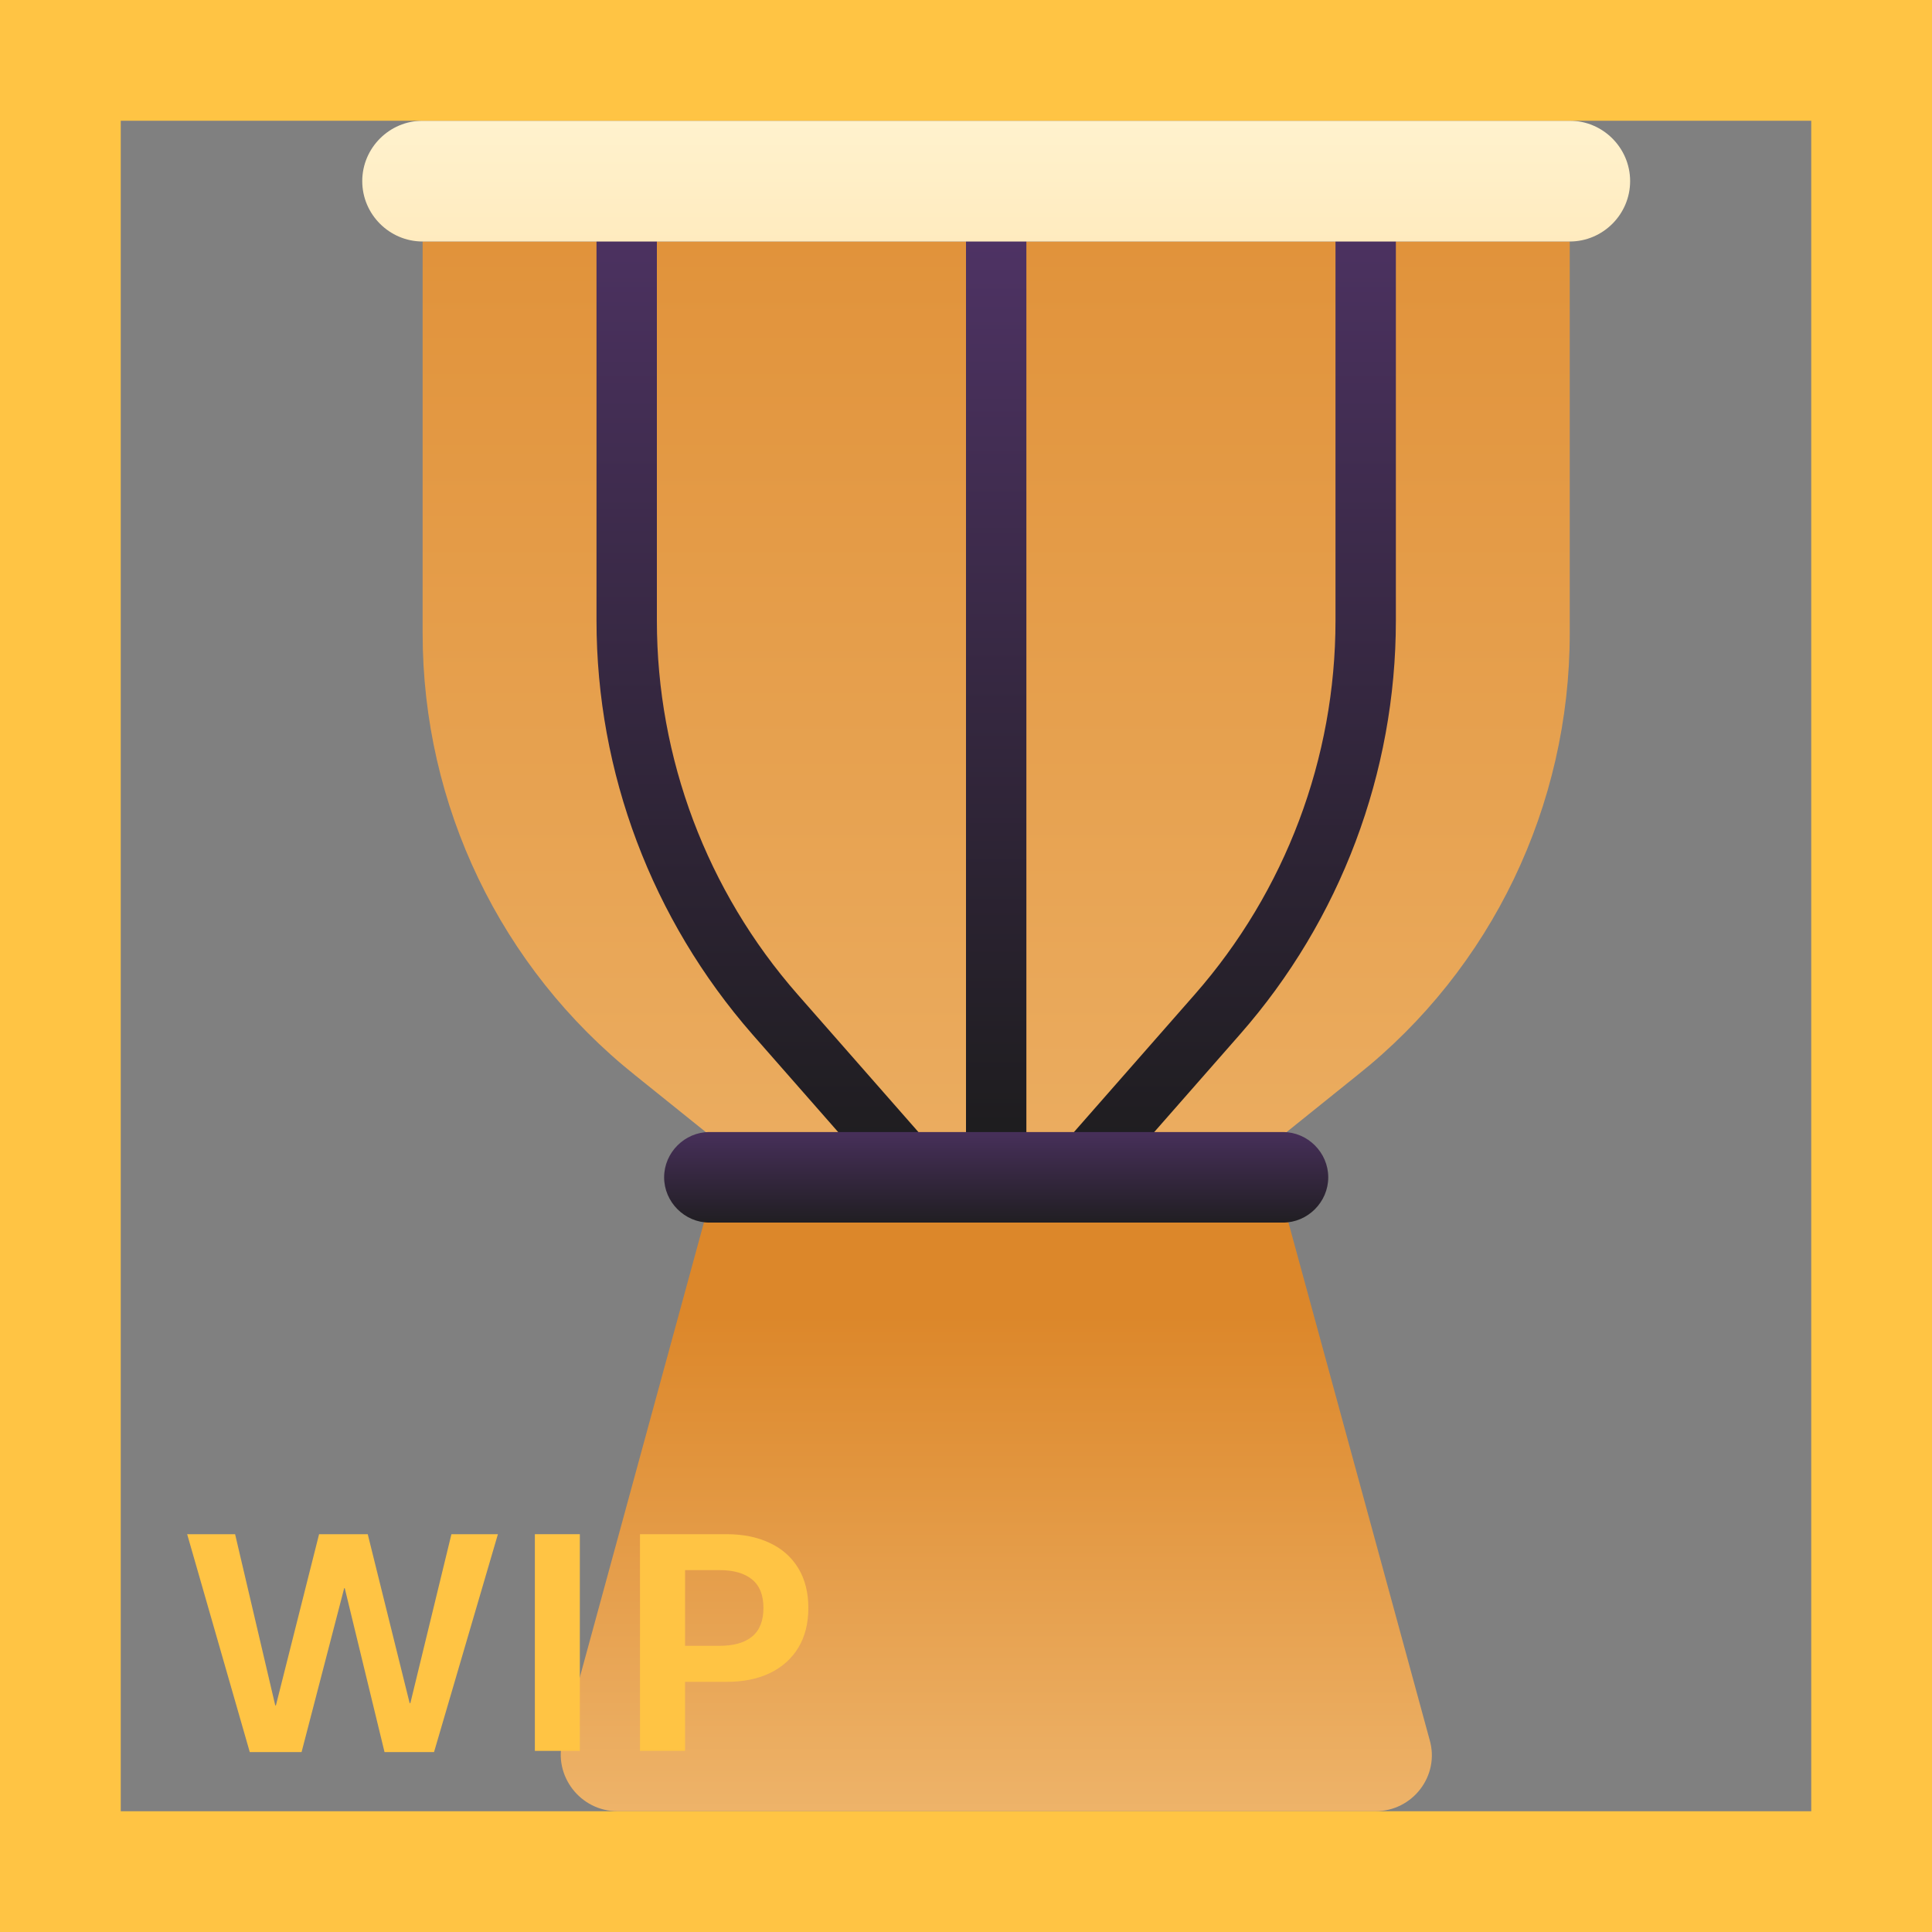 <svg width="32" height="32" viewBox="0 0 32 32" fill="none" xmlns="http://www.w3.org/2000/svg">
<rect x="0" y="0" width="32" height="32" fill="#808080" stroke="none"/>
<path d="M21 19H12L9.32 28.82C9.16 29.41 9.61 30 10.23 30H22.78C23.4 30 23.85 29.41 23.68 28.82L21 19Z" fill="url(#paint0_linear_18_19005)"/>
<path d="M7 4V10.49C7 13.34 8.29 16.03 10.52 17.81L12 19H21L22.48 17.81C24.71 16.04 26 13.34 26 10.49V4H7Z" fill="url(#paint1_linear_18_19005)"/>
<path d="M14.83 19.83L12.46 17.13C10.8 15.23 9.88 12.8 9.88 10.28V2.06H10.88V10.28C10.88 12.56 11.71 14.76 13.21 16.47L15.58 19.17L14.83 19.83Z" fill="url(#paint2_linear_18_19005)"/>
<path d="M18.17 19.83L17.42 19.17L19.79 16.47C21.29 14.76 22.12 12.56 22.12 10.28V2.06H23.12V10.28C23.12 12.8 22.2 15.24 20.54 17.13L18.17 19.83Z" fill="url(#paint3_linear_18_19005)"/>
<path d="M17 3H16V19.27H17V3Z" fill="url(#paint4_linear_18_19005)"/>
<path d="M21.25 20.25H11.75C11.34 20.25 11 19.91 11 19.5C11 19.09 11.34 18.75 11.75 18.75H21.25C21.66 18.75 22 19.09 22 19.5C22 19.91 21.66 20.25 21.25 20.25Z" fill="url(#paint5_linear_18_19005)"/>
<path d="M26 4H7C6.45 4 6 3.55 6 3C6 2.45 6.45 2 7 2H26C26.55 2 27 2.45 27 3C27 3.55 26.55 4 26 4Z" fill="url(#paint6_linear_18_19005)"/>
<path d="M4.995 29.02H4.137L3.1 25.411H3.894L4.559 28.247H4.57L5.285 25.411H6.091L6.785 28.209H6.797L7.477 25.411H8.247L7.189 29.02H6.369L5.71 26.305H5.701L4.995 29.02Z" fill="#FFC444"/>
<path d="M9.604 29H8.859V25.411H9.604V29Z" fill="#FFC444"/>
<path d="M10.6 29V25.411H12.032C12.306 25.411 12.544 25.459 12.747 25.555C12.952 25.65 13.11 25.79 13.222 25.974C13.333 26.157 13.389 26.377 13.389 26.633C13.389 26.889 13.333 27.108 13.222 27.292C13.11 27.476 12.952 27.616 12.747 27.714C12.544 27.81 12.306 27.857 12.032 27.857H11.347V29H10.6ZM11.918 27.26C12.152 27.26 12.332 27.209 12.457 27.107C12.582 27.004 12.645 26.846 12.645 26.633C12.645 26.42 12.582 26.263 12.457 26.161C12.332 26.058 12.152 26.006 11.918 26.006H11.347V27.26H11.918Z" fill="#FFC444"/>
<path d="M0 0V-2H-2V0H0ZM32 0H34V-2H32V0ZM32 32V34H34V32H32ZM0 32H-2V34H0V32ZM0 2H32V-2H0V2ZM30 0V32H34V0H30ZM32 30H0V34H32V30ZM2 32V0H-2V32H2Z" fill="#FFC444"/>
<defs>
<linearGradient id="paint0_linear_18_19005" x1="16.5" y1="21.684" x2="16.5" y2="38.007" gradientUnits="userSpaceOnUse">
<stop offset="0.006" stop-color="#DC872A"/>
<stop offset="1" stop-color="#FFDEA7"/>
</linearGradient>
<linearGradient id="paint1_linear_18_19005" x1="16.5" y1="-3.233" x2="16.5" y2="48.251" gradientUnits="userSpaceOnUse">
<stop offset="0.006" stop-color="#DC872A"/>
<stop offset="1" stop-color="#FFDEA7"/>
</linearGradient>
<linearGradient id="paint2_linear_18_19005" x1="12.731" y1="2.059" x2="12.731" y2="19.83" gradientUnits="userSpaceOnUse">
<stop offset="0.006" stop-color="#513468"/>
<stop offset="1" stop-color="#1C1C1C"/>
</linearGradient>
<linearGradient id="paint3_linear_18_19005" x1="20.268" y1="2.059" x2="20.268" y2="19.83" gradientUnits="userSpaceOnUse">
<stop offset="0.006" stop-color="#513468"/>
<stop offset="1" stop-color="#1C1C1C"/>
</linearGradient>
<linearGradient id="paint4_linear_18_19005" x1="16.5" y1="3" x2="16.5" y2="19.274" gradientUnits="userSpaceOnUse">
<stop offset="0.006" stop-color="#513468"/>
<stop offset="1" stop-color="#1C1C1C"/>
</linearGradient>
<linearGradient id="paint5_linear_18_19005" x1="16.5" y1="18.361" x2="16.5" y2="20.428" gradientUnits="userSpaceOnUse">
<stop offset="0.006" stop-color="#513468"/>
<stop offset="1" stop-color="#1C1C1C"/>
</linearGradient>
<linearGradient id="paint6_linear_18_19005" x1="16.5" y1="1.036" x2="16.5" y2="7.9" gradientUnits="userSpaceOnUse">
<stop offset="0.006" stop-color="#FFF5D4"/>
<stop offset="1" stop-color="#FFDEA3"/>
</linearGradient>
</defs>
</svg>
